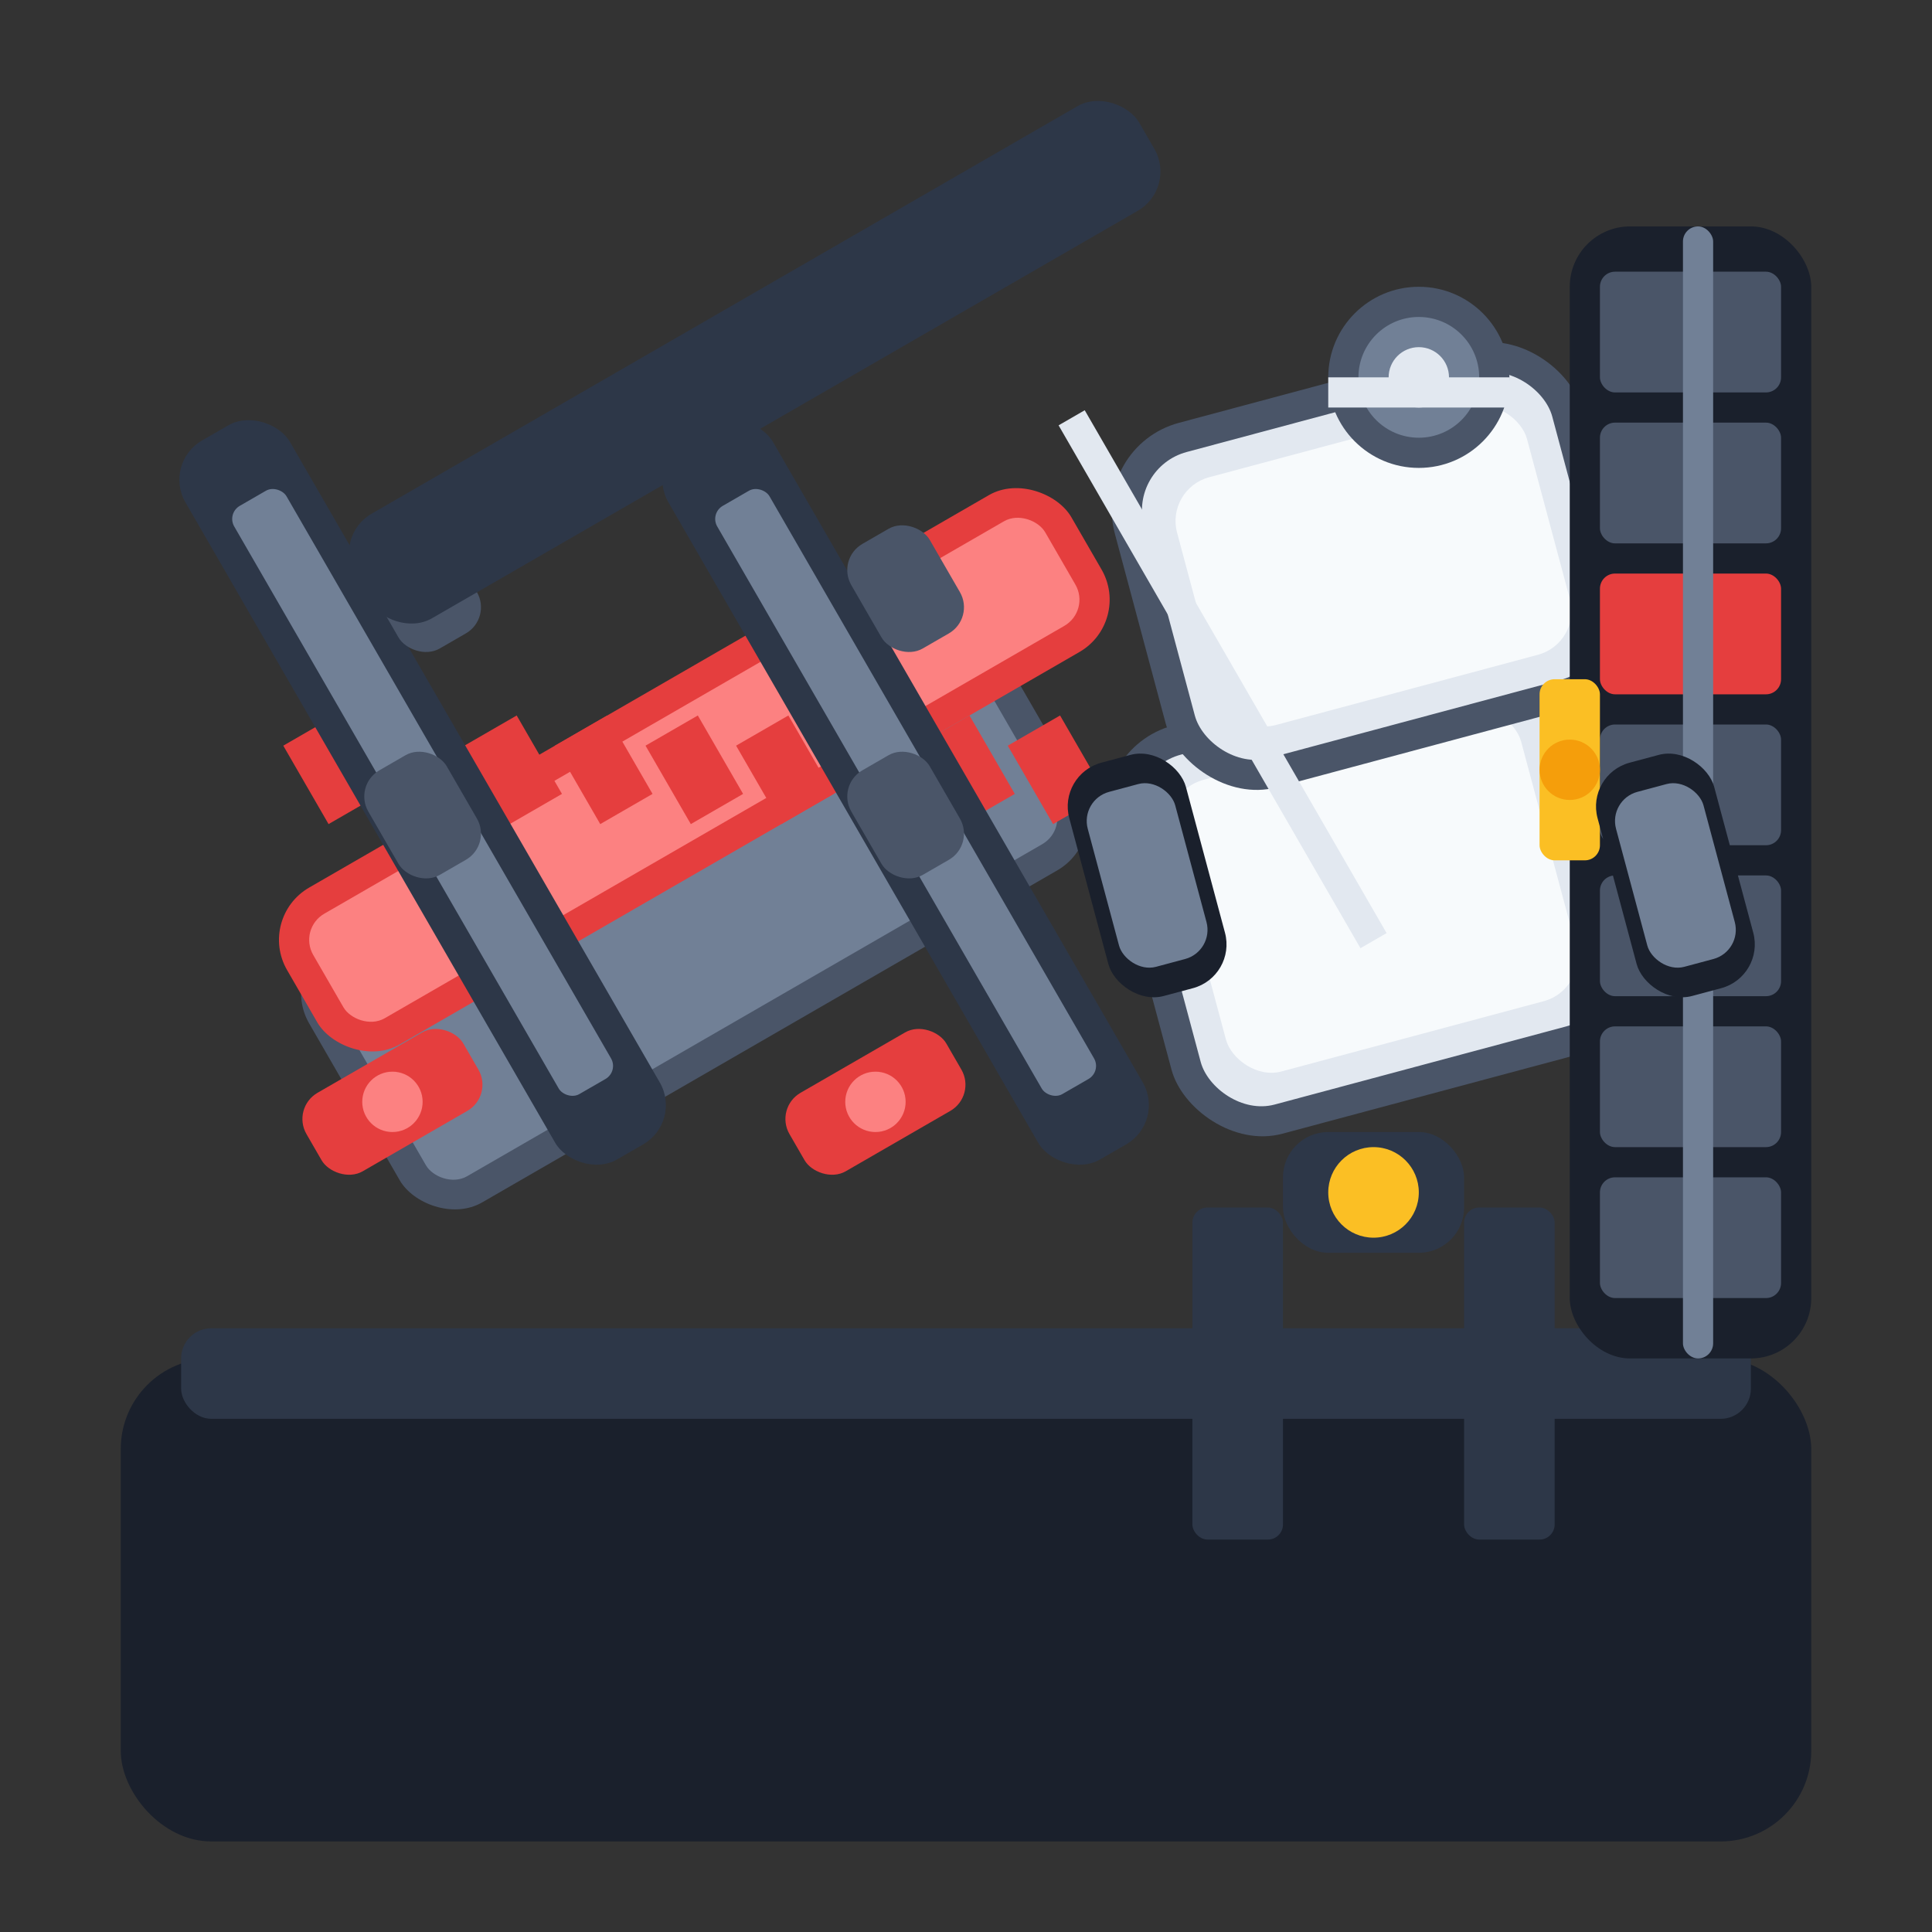 <svg width="128" height="128" xmlns="http://www.w3.org/2000/svg" viewBox="0 0 128 128">
  <rect x="0" y="0" width="128" height="128" fill="#333333" stroke="none"/>
  <!-- Machine base platform -->
  <rect x="8" y="90" width="112" height="32" fill="#1a202c" rx="6"/>
  <rect x="12" y="88" width="104" height="6" fill="#2d3748" rx="2"/>
  
  <!-- Inclined seat with detailed padding -->
  <rect x="75" y="45" width="32" height="28" fill="#4a5568" rx="6" transform="rotate(-15 91 59)"/>
  <rect x="77" y="47" width="28" height="24" fill="#e2e8f0" rx="4" transform="rotate(-15 91 59)"/>
  <rect x="79" y="49" width="24" height="20" fill="#f7fafc" rx="3" transform="rotate(-15 91 59)"/>
  
  <!-- Seat back with lumbar support -->
  <rect x="75" y="25" width="32" height="25" fill="#4a5568" rx="6" transform="rotate(-15 91 37.5)"/>
  <rect x="77" y="27" width="28" height="21" fill="#e2e8f0" rx="4" transform="rotate(-15 91 37.5)"/>
  <rect x="79" y="29" width="24" height="17" fill="#f7fafc" rx="3" transform="rotate(-15 91 37.5)"/>
  
  <!-- Leg press platform with realistic proportions -->
  <rect x="20" y="50" width="52" height="20" fill="#4a5568" rx="4" transform="rotate(-30 46 60)"/>
  <rect x="22" y="52" width="48" height="16" fill="#718096" rx="2" transform="rotate(-30 46 60)"/>
  
  <!-- Foot plate with grip pattern -->
  <rect x="16" y="45" width="60" height="12" fill="#e53e3e" rx="4" transform="rotate(-30 46 51)"/>
  <rect x="18" y="47" width="56" height="8" fill="#fc8181" rx="2" transform="rotate(-30 46 51)"/>
  
  <!-- Foot plate grip texture -->
  <rect x="20" y="48" width="4" height="6" fill="#e53e3e" transform="rotate(-30 22 51)"/>
  <rect x="26" y="48" width="4" height="6" fill="#e53e3e" transform="rotate(-30 28 51)"/>
  <rect x="32" y="48" width="4" height="6" fill="#e53e3e" transform="rotate(-30 34 51)"/>
  <rect x="38" y="48" width="4" height="6" fill="#e53e3e" transform="rotate(-30 40 51)"/>
  <rect x="44" y="48" width="4" height="6" fill="#e53e3e" transform="rotate(-30 46 51)"/>
  <rect x="50" y="48" width="4" height="6" fill="#e53e3e" transform="rotate(-30 52 51)"/>
  <rect x="56" y="48" width="4" height="6" fill="#e53e3e" transform="rotate(-30 58 51)"/>
  <rect x="62" y="48" width="4" height="6" fill="#e53e3e" transform="rotate(-30 64 51)"/>
  <rect x="68" y="48" width="4" height="6" fill="#e53e3e" transform="rotate(-30 70 51)"/>
  
  <!-- Support rails with detailed structure -->
  <rect x="24" y="25" width="8" height="55" fill="#2d3748" rx="3" transform="rotate(-30 28 52.5)"/>
  <rect x="56" y="25" width="8" height="55" fill="#2d3748" rx="3" transform="rotate(-30 60 52.5)"/>
  
  <!-- Linear bearing guides -->
  <rect x="26" y="30" width="4" height="45" fill="#718096" rx="1" transform="rotate(-30 28 52.5)"/>
  <rect x="58" y="30" width="4" height="45" fill="#718096" rx="1" transform="rotate(-30 60 52.5)"/>
  
  <!-- Linear bearing carriages -->
  <rect x="25" y="35" width="6" height="8" fill="#4a5568" rx="2" transform="rotate(-30 28 39)"/>
  <rect x="25" y="50" width="6" height="8" fill="#4a5568" rx="2" transform="rotate(-30 28 54)"/>
  <rect x="57" y="35" width="6" height="8" fill="#4a5568" rx="2" transform="rotate(-30 60 39)"/>
  <rect x="57" y="50" width="6" height="8" fill="#4a5568" rx="2" transform="rotate(-30 60 54)"/>
  
  <!-- Weight stack with individual plates -->
  <rect x="104" y="15" width="16" height="75" fill="#1a202c" rx="4"/>
  <rect x="106" y="18" width="12" height="8" fill="#4a5568" rx="1"/>
  <rect x="106" y="28" width="12" height="8" fill="#4a5568" rx="1"/>
  <rect x="106" y="38" width="12" height="8" fill="#e53e3e" rx="1"/>
  <rect x="106" y="48" width="12" height="8" fill="#4a5568" rx="1"/>
  <rect x="106" y="58" width="12" height="8" fill="#4a5568" rx="1"/>
  <rect x="106" y="68" width="12" height="8" fill="#4a5568" rx="1"/>
  <rect x="106" y="78" width="12" height="8" fill="#4a5568" rx="1"/>
  
  <!-- Weight stack guide rod -->
  <rect x="111.5" y="15" width="2" height="75" fill="#718096" rx="1"/>
  
  <!-- Pulley system -->
  <circle cx="94" cy="25" r="6" fill="#4a5568"/>
  <circle cx="94" cy="25" r="4" fill="#718096"/>
  <circle cx="94" cy="25" r="2" fill="#e2e8f0"/>
  
  <!-- Cable routing from weight stack to platform -->
  <rect x="88" y="25" width="12" height="2" fill="#e2e8f0"/>
  <rect x="80" y="25" width="2" height="40" fill="#e2e8f0" transform="rotate(-30 81 45)"/>
  
  <!-- Safety stops -->
  <rect x="20" y="70" width="12" height="6" fill="#e53e3e" rx="2" transform="rotate(-30 26 73)"/>
  <rect x="52" y="70" width="12" height="6" fill="#e53e3e" rx="2" transform="rotate(-30 58 73)"/>
  <circle cx="26" cy="73" r="2" fill="#fc8181"/>
  <circle cx="58" cy="73" r="2" fill="#fc8181"/>
  
  <!-- Safety pin -->
  <rect x="102" y="45" width="4" height="12" fill="#fbbf24" rx="1"/>
  <circle cx="104" cy="51" r="2" fill="#f59e0b"/>
  
  <!-- Main support frame -->
  <rect x="20" y="20" width="60" height="8" fill="#2d3748" rx="3" transform="rotate(-30 50 24)"/>
  
  <!-- Seat adjustment mechanism -->
  <rect x="85" y="75" width="12" height="8" fill="#2d3748" rx="3"/>
  <circle cx="91" cy="79" r="3" fill="#fbbf24"/>
  
  <!-- Support base legs -->
  <rect x="79" y="80" width="6" height="22" fill="#2d3748" rx="1"/>
  <rect x="97" y="80" width="6" height="22" fill="#2d3748" rx="1"/>
  
  <!-- Handle grips on sides of seat -->
  <rect x="72" y="50" width="8" height="16" fill="#1a202c" rx="3" transform="rotate(-15 76 58)"/>
  <rect x="73" y="52" width="6" height="12" fill="#718096" rx="2" transform="rotate(-15 76 58)"/>
  <rect x="107" y="50" width="8" height="16" fill="#1a202c" rx="3" transform="rotate(-15 111 58)"/>
  <rect x="108" y="52" width="6" height="12" fill="#718096" rx="2" transform="rotate(-15 111 58)"/>
</svg>